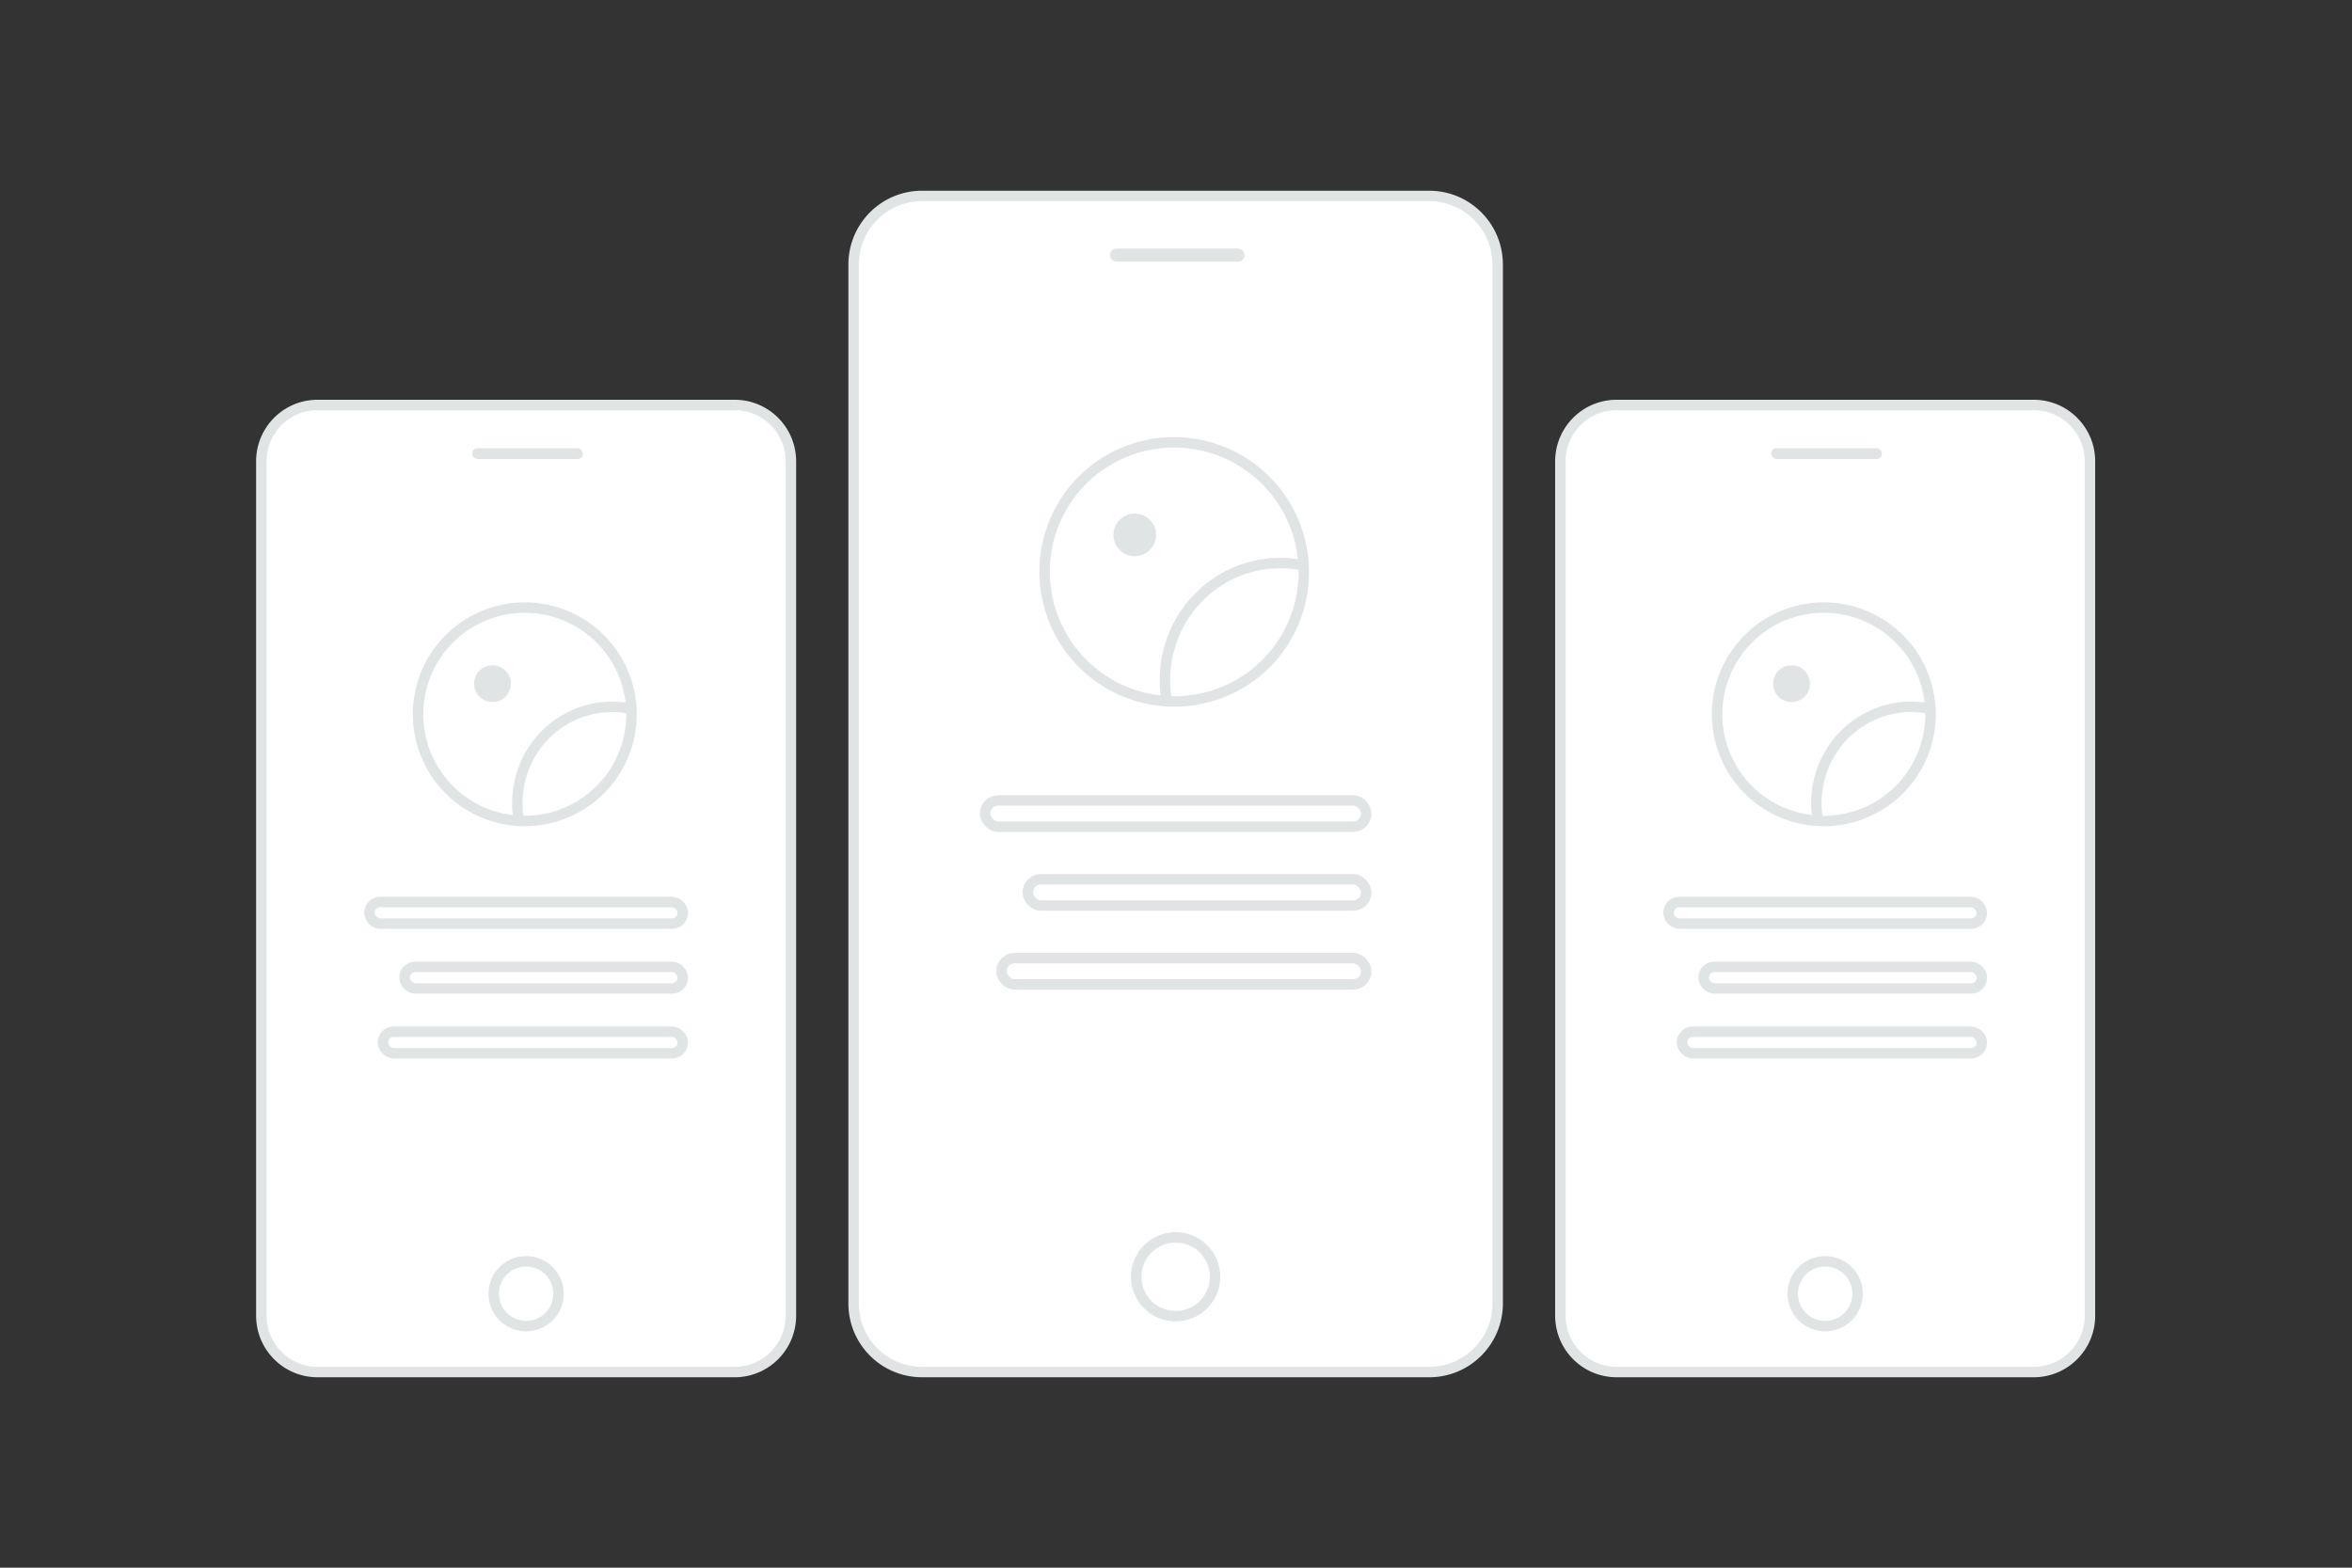 <svg width="900" height="600" viewBox="0 0 900 600" fill="none" xmlns="http://www.w3.org/2000/svg"><rect x="0" y="0" width="900" height="600" fill="#333333" stroke="none"/><path fill="transparent" d="M0 0h900v600H0z"/><path d="M555.817 76.559a25.707 25.707 0 0 0-1.656-.533c-.185-.053-.368-.11-.553-.157-.196-.05-.393-.098-.589-.146-.2-.047-.402-.095-.604-.14-.19-.042-.381-.078-.575-.115a32.683 32.683 0 0 0-1.204-.202 29.02 29.02 0 0 0-1.223-.145 25.75 25.75 0 0 0-.814-.062c-.143-.008-.286-.023-.429-.028-.419-.02-.84-.031-1.263-.031H352.814a26.153 26.153 0 0 0-5.273.533c-11.076 2.268-19.602 11.553-20.763 23.017-.09.884-.135 1.778-.135 2.684v397.653c0 11.355 7.195 21.022 17.267 24.675.045.017.09.031.134.045.5.177 1.008.339 1.519.485.185.053.367.109.555.157.197.05.393.098.59.146.199.047.401.095.603.14.191.042.382.078.575.115a35.126 35.126 0 0 0 1.201.202c.233.033.469.061.708.089a23.945 23.945 0 0 0 1.33.118c.143.009.286.023.429.028.418.02.839.031 1.263.031h194.095c.904 0 1.796-.045 2.677-.135 12.317-1.253 22.111-11.071 23.363-23.418.089-.883.134-1.778.134-2.683V101.234c-.005-11.355-7.201-21.022-17.269-24.675z" fill="#fff" stroke="#E1E4E5" stroke-width="4" stroke-linecap="round" stroke-linejoin="round"/><path d="M449.862 503.748c8.333 0 15.088-6.755 15.088-15.088 0-8.333-6.755-15.088-15.088-15.088-8.333 0-15.088 6.755-15.088 15.088 0 8.333 6.755 15.088 15.088 15.088z" fill="#fff" stroke="#E1E4E5" stroke-width="4" stroke-linecap="round" stroke-linejoin="round"/><rect x="424.715" y="95.114" width="51.551" height="5.029" rx="2.515" fill="#E1E4E5"/><path fill-rule="evenodd" clip-rule="evenodd" d="M498.898 218.962a49.665 49.665 0 0 1-14.545 35.119 49.667 49.667 0 0 1-70.239-70.239 49.667 49.667 0 0 1 70.239 0 49.667 49.667 0 0 1 14.545 35.12z" fill="#fff" stroke="#E1E4E5" stroke-width="4" stroke-linecap="round" stroke-linejoin="round"/><circle cx="434.218" cy="204.717" r="6.16" fill="#E1E4E5" stroke="#E1E4E5" stroke-width="4" stroke-linecap="round" stroke-linejoin="round"/><path fill-rule="evenodd" clip-rule="evenodd" d="M496.588 216.018a44.861 44.861 0 0 0-6.402-.52c-12.924-.093-25.238 5.574-33.687 15.502-8.45 9.928-12.184 23.119-10.216 36.087" fill="#fff"/><path d="M496.588 216.018a44.861 44.861 0 0 0-6.402-.52c-12.924-.093-25.238 5.574-33.687 15.502-8.45 9.928-12.184 23.119-10.216 36.087" stroke="#E1E4E5" stroke-width="4" stroke-linecap="round" stroke-linejoin="round"/><rect x="383.223" y="366.699" width="139.564" height="10.059" rx="5.029" fill="#fff" stroke="#E1E4E5" stroke-width="4" stroke-linecap="round" stroke-linejoin="round"/><rect x="393.281" y="336.523" width="129.506" height="10.059" rx="5.029" fill="#fff" stroke="#E1E4E5" stroke-width="4" stroke-linecap="round" stroke-linejoin="round"/><rect x="376.936" y="306.347" width="145.851" height="10.059" rx="5.029" fill="#fff" stroke="#E1E4E5" stroke-width="4" stroke-linecap="round" stroke-linejoin="round"/><path d="M288.442 156.282c-.016-.005-.03-.009-.046-.016a20.97 20.97 0 0 0-1.315-.422c-.152-.044-.302-.09-.455-.129-.161-.042-.323-.081-.484-.12-.164-.039-.33-.079-.496-.115a14.65 14.65 0 0 0-.473-.095 14.55 14.55 0 0 0-.533-.095 22.013 22.013 0 0 0-2.132-.242c-.118-.007-.236-.018-.354-.023a22.268 22.268 0 0 0-1.038-.025H121.52a21.42 21.42 0 0 0-3.277.249c-.355.055-.711.118-1.059.189-9.108 1.865-16.118 9.5-17.073 18.927a21.737 21.737 0 0 0-.111 2.206v326.978c0 9.337 5.916 17.286 14.198 20.29l.111.036c.411.146.828.279 1.248.399.152.044.302.09.457.129.162.042.323.081.485.12.163.039.33.079.496.116.157.034.314.064.473.094.177.035.355.067.533.095a20.996 20.996 0 0 0 1.036.145c.141.016.281.032.425.046.221.021.445.037.669.051.117.007.235.018.353.023.344.016.69.025 1.038.025h159.599c.743 0 1.477-.037 2.201-.111 10.128-1.03 18.181-9.103 19.21-19.256.074-.726.111-1.462.111-2.206V176.571c-.005-9.337-5.921-17.285-14.201-20.289z" fill="#fff" stroke="#E1E4E5" stroke-width="4" stroke-linecap="round" stroke-linejoin="round"/><path d="M201.319 507.546c6.852 0 12.406-5.554 12.406-12.406s-5.554-12.407-12.406-12.407-12.406 5.555-12.406 12.407 5.554 12.406 12.406 12.406z" fill="#fff" stroke="#E1E4E5" stroke-width="4" stroke-linecap="round" stroke-linejoin="round"/><rect x="180.642" y="171.54" width="42.389" height="4.135" rx="2.068" fill="#E1E4E5"/><path fill-rule="evenodd" clip-rule="evenodd" d="M241.64 273.375a40.838 40.838 0 0 1-11.96 28.878 40.838 40.838 0 1 1 0-57.755 40.836 40.836 0 0 1 11.96 28.877z" fill="#fff" stroke="#E1E4E5" stroke-width="4" stroke-linecap="round" stroke-linejoin="round"/><circle cx="188.456" cy="261.662" r="5.065" fill="#E1E4E5" stroke="#E1E4E5" stroke-width="4" stroke-linecap="round" stroke-linejoin="round"/><path fill-rule="evenodd" clip-rule="evenodd" d="M239.741 270.955a36.697 36.697 0 0 0-5.265-.428c-10.627-.076-20.752 4.583-27.7 12.747-6.947 8.164-10.018 19.01-8.4 29.673" fill="#fff"/><path d="M239.741 270.955a36.697 36.697 0 0 0-5.265-.428c-10.627-.076-20.752 4.583-27.7 12.747-6.947 8.164-10.018 19.01-8.4 29.673" stroke="#E1E4E5" stroke-width="4" stroke-linecap="round" stroke-linejoin="round"/><rect x="146.524" y="394.855" width="114.759" height="8.271" rx="4.135" fill="#fff" stroke="#E1E4E5" stroke-width="4" stroke-linecap="round" stroke-linejoin="round"/><rect x="154.795" y="370.042" width="106.488" height="8.271" rx="4.135" fill="#fff" stroke="#E1E4E5" stroke-width="4" stroke-linecap="round" stroke-linejoin="round"/><rect x="141.355" y="345.229" width="119.929" height="8.271" rx="4.135" fill="#fff" stroke="#E1E4E5" stroke-width="4" stroke-linecap="round" stroke-linejoin="round"/><path d="M785.529 156.282c-.016-.005-.03-.009-.046-.016a21.212 21.212 0 0 0-1.316-.422c-.152-.044-.302-.09-.454-.129a28.573 28.573 0 0 0-.485-.12c-.164-.039-.33-.079-.496-.115a14.65 14.65 0 0 0-.473-.095 14.179 14.179 0 0 0-.533-.095 21.937 21.937 0 0 0-2.132-.242c-.118-.007-.235-.018-.353-.023-.344-.016-.69-.025-1.038-.025H618.606a21.41 21.41 0 0 0-3.276.249c-.356.055-.711.118-1.06.189-9.107 1.865-16.118 9.5-17.073 18.927a21.737 21.737 0 0 0-.111 2.206v326.978c0 9.337 5.917 17.286 14.199 20.29.036.013.073.025.11.036.411.146.829.279 1.249.399.152.044.302.09.457.129.161.042.323.081.484.12.164.039.33.079.496.116.157.034.314.064.473.094.178.035.356.067.533.095a20.45 20.45 0 0 0 1.036.145c.141.016.282.032.425.046.221.021.445.037.669.051.118.007.235.018.353.023.344.016.69.025 1.039.025h159.598c.743 0 1.477-.037 2.202-.111 10.127-1.03 18.18-9.103 19.209-19.256.074-.726.111-1.462.111-2.206V176.571c-.004-9.337-5.921-17.285-14.2-20.289z" fill="#fff" stroke="#E1E4E5" stroke-width="4" stroke-linecap="round" stroke-linejoin="round"/><path d="M698.405 507.546c6.852 0 12.407-5.554 12.407-12.406s-5.555-12.407-12.407-12.407c-6.851 0-12.406 5.555-12.406 12.407s5.555 12.406 12.406 12.406z" fill="#fff" stroke="#E1E4E5" stroke-width="4" stroke-linecap="round" stroke-linejoin="round"/><rect x="677.728" y="171.54" width="42.389" height="4.135" rx="2.068" fill="#E1E4E5"/><path fill-rule="evenodd" clip-rule="evenodd" d="M738.727 273.375a40.84 40.84 0 0 1-69.716 28.878 40.843 40.843 0 0 1 0-57.755 40.838 40.838 0 0 1 57.755 0 40.837 40.837 0 0 1 11.961 28.877z" fill="#fff" stroke="#E1E4E5" stroke-width="4" stroke-linecap="round" stroke-linejoin="round"/><circle cx="685.542" cy="261.662" r="5.065" fill="#E1E4E5" stroke="#E1E4E5" stroke-width="4" stroke-linecap="round" stroke-linejoin="round"/><path fill-rule="evenodd" clip-rule="evenodd" d="M736.827 270.955a36.697 36.697 0 0 0-5.265-.428c-10.626-.076-20.752 4.583-27.699 12.747-6.948 8.164-10.018 19.01-8.4 29.673" fill="#fff"/><path d="M736.827 270.955a36.697 36.697 0 0 0-5.265-.428c-10.626-.076-20.752 4.583-27.699 12.747-6.948 8.164-10.018 19.01-8.4 29.673" stroke="#E1E4E5" stroke-width="4" stroke-linecap="round" stroke-linejoin="round"/><rect x="643.61" y="394.855" width="114.759" height="8.271" rx="4.135" fill="#fff" stroke="#E1E4E5" stroke-width="4" stroke-linecap="round" stroke-linejoin="round"/><rect x="651.881" y="370.042" width="106.488" height="8.271" rx="4.135" fill="#fff" stroke="#E1E4E5" stroke-width="4" stroke-linecap="round" stroke-linejoin="round"/><rect x="638.441" y="345.229" width="119.929" height="8.271" rx="4.135" fill="#fff" stroke="#E1E4E5" stroke-width="4" stroke-linecap="round" stroke-linejoin="round"/></svg>
